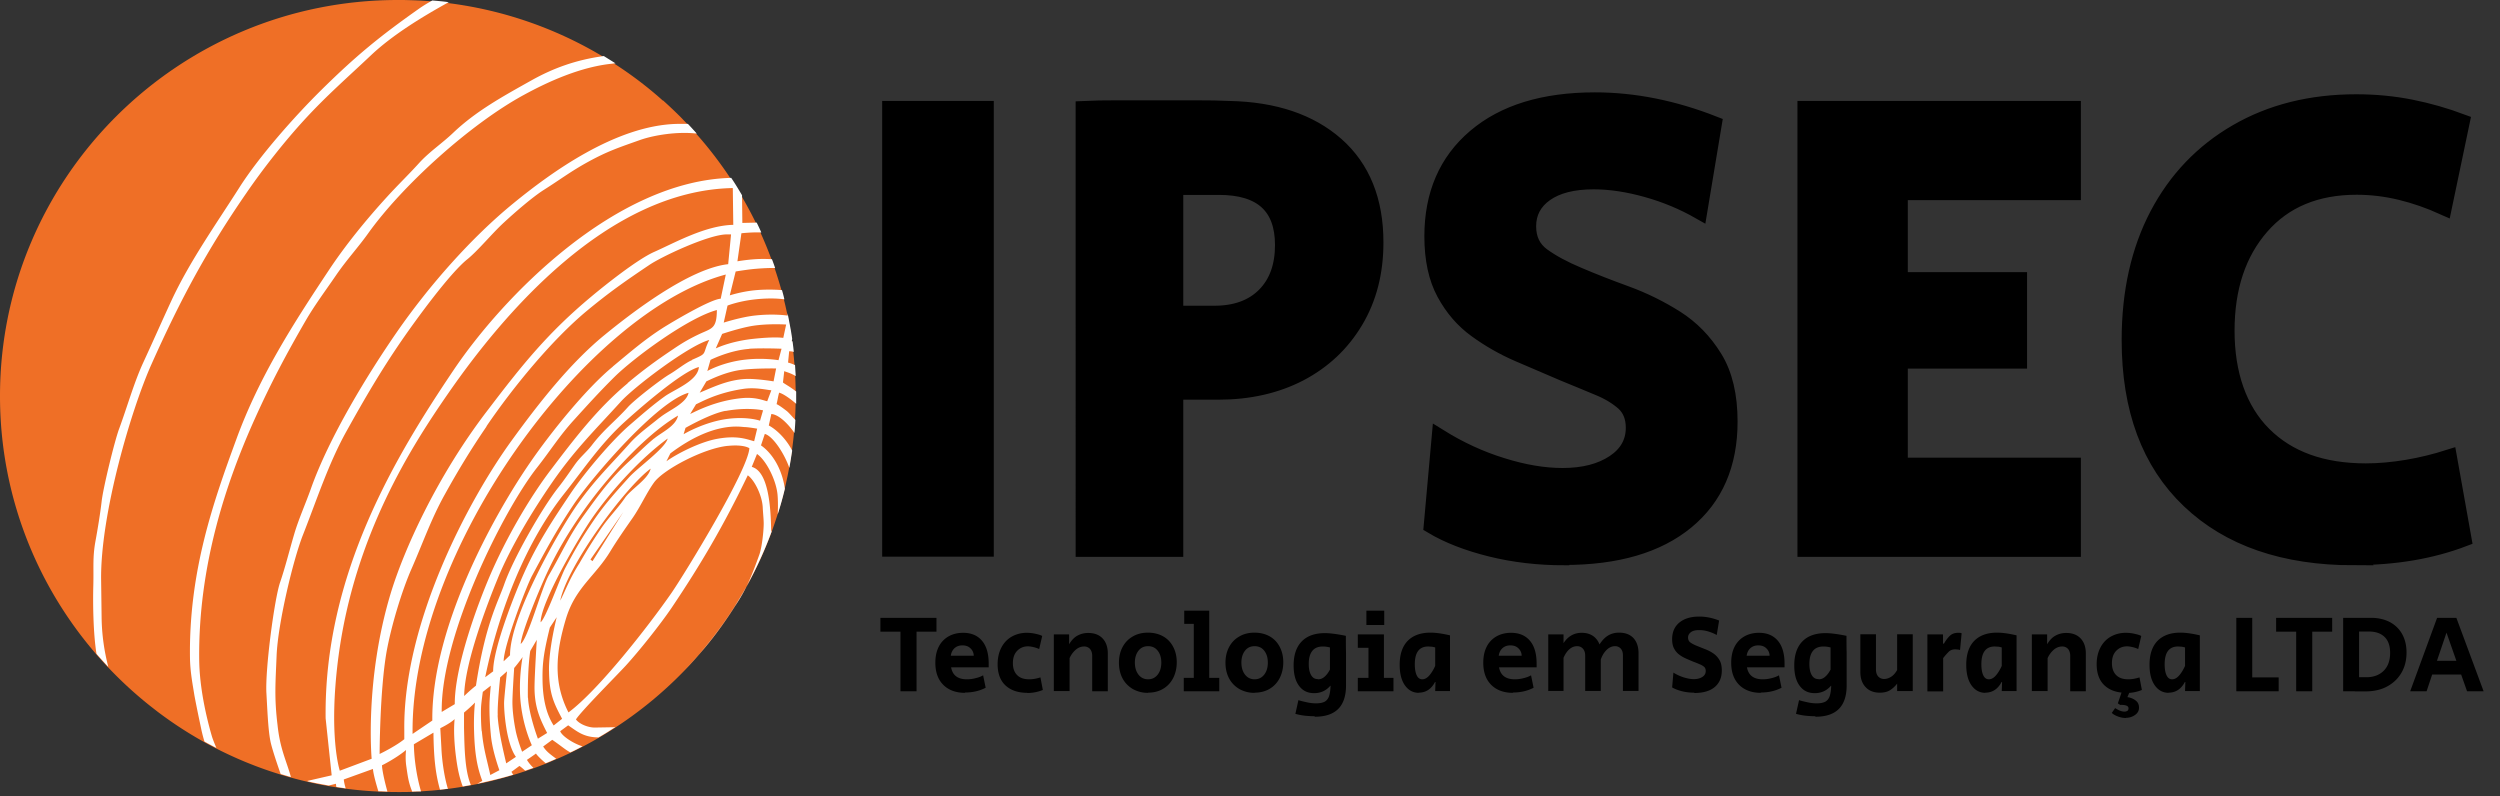 <svg viewBox="0 0 157 50" fill="none" xmlns="http://www.w3.org/2000/svg" className="block w-48 h-auto max-w-full text-slate-100"><rect x="0" y="0" width="157" height="50" fill="#333333" stroke="none"/><path d="M41.63 6.32c-1.07-.96-2.23-1.82-3.46-2.58A24.91 24.91 0 0 0 26.45.04c-.36-.02-.73-.03-1.1-.04h-.36C11.19 0 0 11.14 0 24.87c0 7.86 3.67 14.87 9.39 19.43l.5.39c3.09 2.34 6.74 3.97 10.72 4.67 1.42.25 2.88.38 4.38.38.4 0 .79 0 1.18-.03.32-.01.63-.04.95-.06.32-.03.64-.06.95-.1.33-.04.65-.09.97-.14.36-.06.72-.13 1.08-.2.33-.07.66-.14.99-.23 1.18-.3 2.32-.67 3.43-1.13.15-.07.32-.14.49-.21 8.8-3.85 14.94-12.6 14.94-22.78 0-1.41-.12-2.79-.34-4.14l-.12-.64a23.419 23.419 0 0 0-.64-2.55 24.833 24.833 0 0 0-5.66-9.69l-.46-.48c-.36-.36-.74-.72-1.12-1.06Z" style="fill-rule: evenodd; fill: rgb(239, 111, 38);"></path><path d="m38.64 3.97-.48-.3-.24-.15c-1.77.24-3.19.77-4.55 1.53-1.8 1.01-3.47 1.92-4.91 3.29-.69.66-1.51 1.2-2.15 1.91-.67.74-1.34 1.38-2.02 2.13-1.27 1.39-2.58 2.99-3.64 4.59-2.17 3.27-4.36 6.64-5.81 10.62-1.44 3.93-2.98 8.29-2.91 13.7.01.91.18 1.75.28 2.39.15.79.25 1.26.45 2.21.05.22.11.45.18.68.25.14.5.27.75.4-.13-.3-.23-.56-.28-.72-.38-1.3-.78-3.12-.8-4.8-.07-5.93 1.7-11.18 3.51-15.19 1.03-2.28 1.97-4.04 3.18-6.13.55-.95 1.25-1.89 1.88-2.81.69-1.01 1.37-1.73 2.03-2.65 2.16-3.03 6.44-6.89 9.79-8.71 1.39-.76 3.6-1.82 5.76-1.98ZM28.21.14c-.35-.05-.71-.08-1.06-.11-.29.16-.57.33-.8.49-2.53 1.78-4.01 3-6.18 5.14-1.65 1.63-3.89 4.15-5.14 6.12-1.41 2.22-3.12 4.63-4.27 7.11-.6 1.3-1.16 2.57-1.77 3.89-.58 1.26-1.01 2.8-1.51 4.15-.28.75-1.01 3.73-1.1 4.58-.08.7-.25 1.75-.39 2.5-.18 1.02-.1 1.59-.13 2.77-.03 1.07-.01 2.98.2 4.28.24.28.49.55.74.82-.25-.97-.41-2.02-.42-3.16l-.03-2.31c-.05-4.1 1.88-10.67 3.16-13.53 1.86-4.16 3.51-7.2 5.95-10.74 1.04-1.52 2.41-3.26 3.64-4.6 1.41-1.54 2.72-2.67 4.22-4.09 1.34-1.26 3.2-2.4 4.89-3.33ZM17.63 48.61c.21.06.43.13.64.19-.29-1.05-.68-1.75-.84-3.26-.21-1.74-.13-2.61-.06-4.35.08-2.05 1.05-6.07 1.66-7.61.89-2.26 1.6-4.47 2.73-6.5 1.17-2.1 2.16-3.8 3.48-5.72.89-1.29 2.99-4.18 4.11-5.08.67-.54 1.55-1.62 2.29-2.3.66-.61 1.78-1.59 2.52-2.06 1.03-.65 1.67-1.15 2.8-1.77 1.19-.65 1.86-.87 3.21-1.35.93-.33 2.41-.55 3.59-.41-.18-.2-.36-.4-.54-.59l-.02-.02h-.68c-3.88.09-7.98 3.11-10.27 4.98-2.66 2.17-5.3 5.18-7.29 8.04-1.85 2.67-4.3 6.66-5.45 9.93-.32.9-.76 1.88-1.03 2.8-.29.98-.57 2.11-.89 3.04-.36 1.05-.94 5.45-.86 6.95.05.83.1 2.27.25 3.01.1.54.65 2.09.65 2.09Zm1.7.46c.43.1.87.18 1.31.26h.01l.45-.11c0 .06.01.13.02.2l.59.09c-.07-.23-.11-.43-.12-.56l1.83-.66c.03.34.2.94.34 1.4.19 0 .38.01.57.02-.2-.71-.34-1.4-.34-1.65 0 0 .83-.4 1.51-.96 0 0-.06.47.01.98.09.61.13 1.02.36 1.59v.04l.32-.01h.25c-.26-.89-.43-1.96-.45-2.96l1.23-.73c.02 1.54.12 2.55.41 3.58l.45-.05h.05c-.24-.77-.38-1.84-.41-2.56-.02-.38-.07-1.25-.07-1.25s.61-.29.9-.57c-.07.69-.02 1.56.09 2.4.09.68.19 1.21.42 1.83l.51-.09c-.38-.92-.4-2.29-.43-3.59v-.96s.4-.33.69-.63c0 0-.09.69-.06 1.76.04 1.43.19 2.3.52 3.16l-.32.18.17-.04c.33-.07.66-.15.99-.23.37-.09.74-.19 1.1-.3a1.74 1.74 0 0 1-.11-.18l.5-.37c.12.08.24.19.36.3.18-.06.35-.12.52-.18-.17-.16-.3-.32-.41-.5 0 0 .5-.34.57-.4.03.08.36.41.61.61l.27-.11c.12-.05.26-.11.39-.17-.37-.28-.61-.44-.82-.77l.57-.42c.57.39.84.64 1.14.79.26-.12.51-.25.76-.38-.61-.19-1.3-.66-1.4-.95l.5-.37c.59.4.97.75 1.91.76.36-.21.72-.43 1.06-.66-.05 0-.09.02-.13.02l-1.17.02c-.45 0-.99-.24-1.18-.51.29-.48 2.54-2.74 3.12-3.37.85-.93 2.16-2.57 2.88-3.63 1.87-2.78 3.28-5.19 4.79-8.33.43.3.91 1.29.94 2.03.01.25.06.74.06.99 0 .49-.11 1.49-.27 1.95-.42 1.17-.8 2.18-1.54 3.25-.66 1.04-1.43 2.1-2.21 2.97-.35.39-.72.8-1.03 1.12a24.97 24.97 0 0 0 5.58-8.86l-.06.09c-.02-1.56-.17-3.79-1.22-4.07l.33-.81c.56.38 1.2 1.61 1.29 2.56.05.6.01 1.23.01 1.23.17-.52.32-1.06.45-1.6-.17-1.23-.77-2.22-1.5-2.73l.24-.72c.51.14 1.22 1.22 1.54 2.13.07-.36.12-.72.18-1.08-.36-.71-.96-1.31-1.47-1.58l.16-.72c.45.03 1.03.58 1.45 1.19.03-.27.05-.55.06-.82l-.06-.06c-.16-.16-.35-.4-.51-.52s-.43-.33-.61-.41c.08-.34.09-.48.16-.72.24.06.67.35 1.07.7v-.77c-.4-.32-.7-.46-.83-.57l.08-.71c.21.08.43.13.72.31-.01-.23-.03-.46-.04-.69-.13-.06-.28-.12-.44-.16l.07-.71c.08 0 .18.01.29.04-.02-.22-.05-.45-.08-.67h-.05l.03-.14c-.03-.21-.06-.42-.1-.63l-.12-.64-.07-.35v.15s-.85-.14-2.09 0c-.86.1-1.92.44-1.92.44l.24-1.07s.71-.28 1.74-.39c1.12-.12 1.75-.01 1.83 0l-.07-.29-.08-.29s-.79-.08-1.72.01c-.87.09-1.56.32-1.56.32l.37-1.5s.77-.13 1.28-.17c.59-.05 1.14-.06 1.2-.04-.06-.19-.13-.37-.2-.56 0 0-.51-.04-1.08 0s-1.09.13-1.09.13l.25-1.76s.24-.03.67-.05c.29-.01.58 0 .58 0-.09-.21-.19-.42-.29-.62l-.9.02-.02-1.74c-.22-.37-.44-.74-.68-1.09-7.29.19-14.33 7.46-17.44 12.08-3.6 5.35-8.14 12.79-8.03 21.86l.38 3.58-1.52.35Zm27.96-28.61c-.78.12-1.94.51-1.94.51l-.4.91c.31-.14 1.03-.43 2.17-.58 1.53-.18 2.07-.08 2.07-.08l.18-.84s-1.11-.07-2.08.08Zm-.23 1.45c-1.25.09-2.44.69-2.44.69l-.2.7s.99-.57 2.43-.72c1.12-.12 2.04.04 2.04.04l.19-.72s-1.14-.05-2.02 0Zm-.45 1.31c-1.04.12-2.05.64-2.25.73l-.42.71c.85-.35 1.75-.8 2.88-.86.69-.03 1.76.15 1.76.15l.16-.81s-1.23-.02-2.12.08Zm.02 1.21c-1.62.25-2.56.8-2.92.96l-.37.61c.48-.23 1.58-.8 3.09-.98.95-.12 1.45.11 1.75.18l.26-.69c-.28-.02-1.02-.21-1.81-.08Zm-1.06 1.37c-.95.17-2.52 1.07-2.52 1.07l-.12.4s1.31-.79 2.81-.97c1.23-.15 1.99.12 1.99.12l.19-.65s-.94-.22-2.36.04Zm-3.47 2.67-.25.5c.62-.45 2.11-1.23 3.24-1.42 1.25-.22 1.84.05 2.27.16l.19-.79s-.59-.1-.79-.1c-.29-.01-1.98-.37-4.67 1.66Zm-2.96 3.69-2.06 2.98.13.1 1.93-3.08Zm1.72-2.73c-1.59 1.17-5.22 6.07-5.68 8.29.29-.53.56-1.33 1.21-2.35.46-.8.84-1.41 1.33-2.14.49-.73 1.06-1.28 1.52-1.95.37-.55 1.48-1.19 1.62-1.85Zm-1.35.54c.54-.6 2.28-1.83 2.42-2.43-1.71 1.26-3.52 3.23-4.76 5.02-.69.99-3.21 5.22-3.22 6.52.32-.24 1.24-2.82 1.55-3.41.64-1.21 1.07-1.94 1.82-3.04.7-1.02 1.38-1.76 2.19-2.66Zm1.57-2.43c.47-.39 1.37-.78 1.5-1.44-2.13 1.25-4.59 4.04-6.02 6.1-.85 1.22-1.59 2.44-2.24 3.85-.33.71-1.57 3.61-1.62 4.39.46-.34 1.31-3.52 1.77-4.32.84-1.44 1.26-2.48 2.25-3.83.91-1.26 1.63-2.25 2.77-3.3.59-.54.94-.91 1.58-1.45Zm.35-1.31c.55-.46 1.67-.88 1.81-1.56-1.95.52-6.04 5.27-7.2 6.99-1.04 1.55-1.72 2.8-2.63 4.5-.38.72-1.79 4.43-1.78 5.37l.4-.38c-.01-2.48 3.16-8 4.32-9.6 1.11-1.53 2.01-2.37 3.21-3.72.56-.62 1.22-1.07 1.86-1.6ZM45.71 28c-1.49.14-4.07 1.49-4.65 2.32-.46.64-.84 1.5-1.34 2.22-.47.67-.97 1.39-1.39 2.08-.95 1.57-2.2 2.28-2.79 4.24-.63 2.1-.82 3.97.16 5.88 1.88-1.39 5.03-5.43 6.46-7.49.86-1.25 4.81-7.7 4.9-9.1 0 0-.32-.25-1.34-.15Zm-1.82-4.95c-1.1.29-3.83 2.69-4.71 3.49-1.49 1.37-2.5 2.89-3.76 4.48-2.31 2.93-4.05 7.13-4.95 11.51l.5-.37c-.01-1.47 1.43-5.05 1.94-6.17.86-1.92 1.85-3.4 2.95-5.04.86-1.27 2.56-3.29 3.7-4.27.72-.62 1.41-1.23 2.19-1.79.6-.43 2.08-.97 2.14-1.84Zm-.44-.45c1.04-.45.62-.29 1.09-1.25-1.29.35-4.69 2.93-5.54 3.86-1.64 1.81-2.89 3.01-4.34 5.11-1.18 1.71-2.6 4.03-3.42 6.05-.64 1.57-2.07 5.28-2.09 7.34.48-.46.74-.65.74-.65.59-3.88 1.37-5.21 1.77-6.35.58-1.66 2.39-4.81 3.39-6.08.35-.44.69-.94 1.02-1.41.36-.52.73-.79 1.09-1.25.78-1.02 1.47-1.51 2.27-2.4.4-.45 2.05-1.73 2.61-2.06.45-.26 1-.72 1.43-.9Zm-4.04 1.46c1.02-.85 1.8-1.42 2.92-2.17.56-.38 1.01-.64 1.65-.94.75-.34 1.03-.33 1.04-1.48-1.8.48-5.19 2.98-6.42 4.19-.94.93-1.68 1.75-2.56 2.72-.91 1-1.49 1.94-2.31 2.98-2.13 2.71-6.05 10.55-5.99 15.35l.82-.49c-.01-2.4 1.47-6.36 2.24-8.14.97-2.24 2.4-4.74 3.78-6.56 1.5-1.98 2.95-3.88 4.85-5.46Zm-8.86 2.73c-.94 1.37-1.78 2.75-2.61 4.25-.86 1.54-1.37 3.03-2.1 4.69-.61 1.39-1.28 3.61-1.57 5.24-.42 2.45-.43 6.38-.43 6.38 1.1-.54 1.55-.93 1.55-.93v-.6c-.07-6.65 3.97-14.34 6.76-18.18 1.67-2.3 3.63-4.81 5.8-6.59 1.65-1.35 5.31-4.19 7.78-4.46l.18-1.87h-.29c-1.14.02-4.07 1.39-4.86 1.93-1.53 1.03-2.5 1.71-3.88 2.85-2.22 1.84-4.67 4.83-6.33 7.27Zm3.52 15.85c.01 1.22.23 2.19.7 2.92l.53-.42c-.5-.95-.8-1.52-.82-2.96 0 0-.08-1.09.48-3.42l-.43.65c-.38 1.55-.47 2.22-.46 3.22Zm4.41-19.62c1.05-.87 1.98-1.68 3.12-2.41.55-.35 3.01-1.82 3.66-1.85l.32-1.52c-8.73 2.33-19.8 17.33-19.67 28.85l1.24-.84c-.06-5.77 3.78-12.78 6.16-16.23 1.28-1.86 3.49-4.61 5.18-6Zm-5.32 20.79c.05 1.07.62 2.58.62 2.58l.58-.36c-.45-.88-.82-1.66-.79-3.01.01-.71.14-2.84.14-2.84l-.41.7s-.17 1.01-.15 2.94Zm12.86-32c-7.88.15-14.44 7.93-17.89 12.92-2.34 3.38-5.86 8.9-6.87 16.47-.66 5 .08 7.2.08 7.2l2-.75s-.45-4.92 1.19-10.37c.8-2.65 2.87-7.34 6.15-11.59 2.14-2.81 3.74-4.8 6.45-7.06.92-.77 2.89-2.33 3.93-2.8 1.31-.58 3.23-1.67 4.99-1.71l-.03-2.31ZM32.18 44.1c0 .5.08 1.15.19 1.71.08.45.3 1.1.42 1.4l.61-.41s-.51-1.05-.69-2.56.11-2.98.11-2.98c-.2.3-.53.69-.53.69s-.11 1.62-.11 2.16Zm-.93.82c.06 1.03.37 2.28.54 3.02l.61-.41c-.61-.83-.77-2.97-.74-3.5.03-.47.18-1.87.18-1.87l-.43.38s-.19 1.79-.15 2.39Zm-.99 1c.1 1.13.32 1.77.53 2.75l.57-.3c-.4-1.16-.51-1.87-.54-2.28-.07-.72-.09-1.4-.08-1.87 0-.29.08-1.16.08-1.16l-.5.39s-.1.72-.11.96c-.02.38 0 1.14.04 1.51Z" style="fill: rgb(255, 255, 255); fill-rule: evenodd;"></path><path d="M56.55 43.41v-3.74h-1.26v-.87h3.52v.87h-1.25v3.74h-1.01Zm4.05.1c-.57 0-1.03-.17-1.36-.5-.33-.33-.5-.79-.5-1.39 0-.39.07-.72.21-1s.35-.5.61-.65c.26-.15.57-.23.92-.23.52 0 .91.17 1.19.5.28.33.42.81.42 1.44v.23h-2.36c.09.5.42.75.99.75.18 0 .35-.02.54-.07.18-.04.34-.1.48-.18l.16.78c-.38.2-.82.3-1.3.3Zm-.88-2.33h1.43a.63.63 0 0 0-.21-.47c-.12-.12-.29-.18-.5-.18s-.36.06-.49.17c-.13.12-.21.27-.24.48Zm4.8 2.33c-.59 0-1.05-.16-1.38-.47s-.49-.76-.49-1.33c0-.39.08-.74.23-1.03.15-.3.37-.53.64-.69.28-.16.6-.25.96-.25.18 0 .36.02.54.06.18.04.33.08.43.14l-.19.82a1.8 1.8 0 0 0-.35-.12c-.13-.03-.25-.05-.35-.05-.28 0-.51.1-.69.29-.18.19-.26.45-.26.77s.09.57.27.75c.18.18.43.26.76.26.22 0 .45-.04.7-.12l.15.79a2.565 2.565 0 0 1-.97.19Zm1.66-.1v-3.57h.96v.62c.15-.25.32-.43.52-.54.2-.11.42-.17.68-.17.38 0 .68.11.9.34.22.23.33.55.33.95v2.37h-.98v-2.22c0-.19-.05-.33-.14-.44a.482.482 0 0 0-.37-.15c-.19 0-.37.07-.53.21s-.29.32-.38.52v2.07h-.98Zm5.92.1a1.9 1.9 0 0 1-.96-.24c-.27-.16-.49-.38-.64-.66-.15-.28-.23-.61-.23-.99s.08-.71.23-.99c.15-.28.36-.5.64-.66.27-.16.59-.24.95-.24s.68.08.95.23c.27.15.48.37.63.65.15.28.23.61.23.98s-.08.71-.23 1c-.15.29-.36.51-.63.67s-.59.24-.95.24Zm0-.85c.25 0 .45-.1.6-.29.15-.19.23-.44.23-.76s-.08-.56-.23-.75c-.15-.19-.35-.28-.6-.28s-.45.09-.6.28c-.15.19-.23.44-.23.75s.08.57.23.76c.15.19.35.29.6.29Zm2.24.75v-.84h.63v-3.39h-.6v-.83h1.57v4.22h.63v.84h-2.24Zm4.45.1a1.9 1.9 0 0 1-.96-.24c-.27-.16-.49-.38-.64-.66-.15-.28-.23-.61-.23-.99s.08-.71.23-.99c.15-.28.36-.5.64-.66.27-.16.59-.24.95-.24s.68.08.95.23c.27.15.48.37.63.65.15.28.23.61.23.98s-.08.71-.23 1c-.15.29-.36.51-.63.67s-.59.24-.95.24Zm0-.85c.25 0 .45-.1.6-.29.15-.19.23-.44.23-.76s-.08-.56-.23-.75c-.15-.19-.35-.28-.6-.28s-.45.09-.6.28c-.15.19-.23.44-.23.75s.08.57.23.76c.15.19.35.29.6.29Zm3.76 2.32c-.17 0-.35-.01-.56-.03-.21-.02-.42-.06-.64-.12l.19-.86c.19.06.38.1.56.14s.37.06.55.06c.24 0 .42-.04.55-.11.13-.08.22-.2.27-.36.05-.16.08-.37.09-.63h-.02c-.26.3-.6.46-1.01.46s-.72-.15-.95-.46c-.23-.31-.34-.73-.34-1.28 0-.66.17-1.16.51-1.51s.83-.52 1.46-.52c.19 0 .4.02.62.05.22.03.45.07.69.12 0 .36 0 .71.01 1.07v2.05c0 .66-.17 1.15-.49 1.47-.32.32-.8.49-1.46.49Zm.22-2.32c.15 0 .29-.05.41-.16.13-.11.24-.26.34-.45v-1.39c-.15-.04-.3-.06-.44-.06-.3 0-.52.09-.67.28-.15.19-.22.46-.22.82 0 .3.05.53.15.7.1.17.24.25.43.25Zm2.5.75v-.84h.67v-1.89h-.67v-.84h1.64v2.73h.6v.84h-2.24Zm.54-4.16v-.9h1.12v.9h-1.12Zm3.3 4.26c-.37 0-.66-.16-.88-.47-.22-.31-.33-.74-.33-1.29 0-.66.17-1.16.5-1.5.33-.34.81-.52 1.43-.52.35 0 .76.06 1.23.17v3.5h-.93l.02-.57h-.03c-.24.45-.58.67-1.03.67Zm.21-.85c.15 0 .3-.08.44-.24.14-.16.26-.36.37-.6v-1.16c-.07-.02-.15-.04-.23-.05-.08 0-.15-.01-.21-.01-.56 0-.84.37-.84 1.12 0 .29.04.52.12.69.08.17.2.25.35.25Zm5.69.85c-.57 0-1.03-.17-1.36-.5-.33-.33-.5-.79-.5-1.39 0-.39.07-.72.21-1s.35-.5.61-.65c.26-.15.57-.23.92-.23.52 0 .91.17 1.19.5.28.33.42.81.42 1.44v.23h-2.36c.09.5.42.75.99.75.18 0 .35-.02.54-.07.18-.04.34-.1.48-.18l.16.78c-.38.2-.82.3-1.3.3Zm-.88-2.33h1.43a.63.63 0 0 0-.21-.47c-.12-.12-.29-.18-.5-.18s-.36.06-.49.17c-.13.12-.21.27-.24.48Zm3.1 2.23v-3.57h.96v.55c.28-.43.66-.65 1.14-.65.27 0 .5.06.7.19.19.13.33.31.42.54.16-.25.34-.44.54-.56.2-.12.43-.18.69-.18.38 0 .68.11.9.34.21.23.32.55.32.95v2.37h-.98v-2.22c0-.19-.04-.33-.14-.44a.46.46 0 0 0-.36-.15c-.19 0-.37.08-.53.24-.16.16-.28.36-.36.6v1.97h-.98v-2.22c0-.18-.05-.33-.14-.43a.475.475 0 0 0-.37-.16c-.17 0-.33.06-.48.19-.15.13-.27.31-.37.54v2.08h-.98Zm9.17.09c-.27 0-.53-.03-.77-.09s-.45-.14-.62-.24l.08-.93c.21.13.43.23.65.3.23.07.44.11.63.11.22 0 .4-.05.54-.14.14-.09.21-.21.21-.37 0-.11-.03-.2-.1-.26a.877.877 0 0 0-.27-.16c-.11-.05-.23-.1-.37-.15-.15-.06-.31-.13-.47-.2-.16-.07-.31-.15-.44-.25-.14-.1-.25-.23-.33-.38-.09-.16-.13-.36-.13-.6 0-.44.15-.79.45-1.04s.72-.38 1.25-.38c.41 0 .83.08 1.25.25l-.15.91c-.17-.1-.35-.17-.55-.23-.2-.06-.38-.08-.56-.08-.22 0-.39.04-.51.13s-.18.2-.18.34c0 .13.05.24.15.31.1.07.23.14.38.2s.32.13.5.2.36.15.52.26c.16.1.3.24.41.42.11.17.16.4.16.67 0 .45-.15.8-.45 1.05-.3.25-.73.37-1.28.37Zm4.18.01c-.57 0-1.03-.17-1.36-.5-.33-.33-.5-.79-.5-1.39 0-.39.07-.72.21-1s.35-.5.61-.65c.26-.15.57-.23.92-.23.52 0 .91.17 1.19.5.28.33.42.81.42 1.44v.23h-2.36c.09.5.42.75.99.75.18 0 .35-.02.54-.07.18-.04.34-.1.48-.18l.16.78c-.38.2-.82.3-1.3.3Zm-.88-2.33h1.43a.63.63 0 0 0-.21-.47c-.12-.12-.29-.18-.5-.18s-.36.06-.49.17c-.13.12-.21.27-.24.48Zm4.29 3.8c-.17 0-.35-.01-.56-.03-.21-.02-.42-.06-.64-.12l.19-.86c.19.06.38.1.56.14s.37.06.55.06c.24 0 .42-.04.55-.11.13-.08.22-.2.27-.36.05-.16.08-.37.09-.63h-.02c-.26.3-.6.46-1.01.46s-.72-.15-.95-.46c-.23-.31-.34-.73-.34-1.28 0-.66.17-1.16.51-1.51s.83-.52 1.46-.52c.19 0 .4.02.62.05.22.03.45.07.69.12 0 .36 0 .71.01 1.07v2.05c0 .66-.17 1.15-.49 1.47-.32.32-.8.49-1.46.49Zm.22-2.32c.15 0 .29-.05.41-.16.13-.11.24-.26.34-.45v-1.39c-.15-.04-.3-.06-.44-.06-.3 0-.52.09-.67.28-.15.19-.22.46-.22.82 0 .3.05.53.15.7.1.17.24.25.43.25Zm3.84.84c-.38 0-.68-.12-.89-.35-.22-.23-.33-.55-.33-.95v-2.37h.98v2.21c0 .19.05.34.14.44.09.1.22.16.37.16s.31-.05.46-.15.26-.24.36-.41v-2.25h.98v3.57h-.98v-.47c-.12.16-.27.3-.44.41-.17.11-.39.16-.65.16Zm2.99-.09v-3.57h.98v.58h.06c.12-.21.25-.38.38-.5s.3-.18.52-.18c.08 0 .15 0 .21.03l-.1 1.05c-.05-.01-.1-.03-.15-.03-.05 0-.09-.01-.15-.01-.17 0-.31.05-.41.15s-.22.23-.35.4v2.09h-.98Zm3.65.1c-.37 0-.66-.16-.88-.47-.22-.31-.33-.74-.33-1.29 0-.66.17-1.16.5-1.5.33-.34.81-.52 1.43-.52.35 0 .76.06 1.23.17v3.5h-.93l.02-.57h-.03c-.24.45-.58.67-1.03.67Zm.21-.85c.15 0 .3-.08.44-.24.14-.16.26-.36.37-.6v-1.16c-.07-.02-.15-.04-.23-.05-.08 0-.15-.01-.21-.01-.56 0-.84.37-.84 1.12 0 .29.04.52.12.69.08.17.2.25.35.25Zm2.7.75v-3.57h.96v.62c.15-.25.32-.43.52-.54.2-.11.42-.17.68-.17.38 0 .68.11.9.34.22.23.33.55.33.95v2.37h-.98v-2.22c0-.19-.05-.33-.14-.44a.482.482 0 0 0-.37-.15c-.19 0-.37.07-.53.21s-.29.32-.38.52v2.07h-.98Zm5.94.1c-.59 0-1.05-.16-1.38-.47s-.49-.76-.49-1.33c0-.39.08-.74.23-1.03.15-.3.37-.53.64-.69.28-.16.6-.25.96-.25.18 0 .36.02.54.06.18.04.33.08.43.14l-.19.82a1.8 1.8 0 0 0-.35-.12c-.13-.03-.25-.05-.35-.05-.28 0-.51.1-.69.29-.18.19-.26.45-.26.77s.09.57.27.75c.18.18.43.26.76.26.22 0 .45-.04.7-.12l.15.79a2.565 2.565 0 0 1-.97.19Zm-.03 1.58c-.17 0-.33-.03-.49-.09-.16-.06-.3-.13-.4-.23l.21-.3c.1.06.2.12.3.16.11.04.2.06.29.06.07 0 .13-.02.18-.05.05-.03.07-.09.07-.16 0-.09-.06-.15-.17-.18s-.23-.04-.35-.03l-.15-.1.32-.93.5.03-.22.51c.22.03.39.11.53.22s.2.26.2.44c0 .19-.08.34-.25.46-.17.12-.36.18-.58.18Zm2.69-1.58c-.37 0-.66-.16-.88-.47-.22-.31-.33-.74-.33-1.29 0-.66.17-1.16.5-1.5.33-.34.81-.52 1.43-.52.35 0 .76.06 1.23.17v3.5h-.93l.02-.57h-.03c-.24.45-.58.67-1.03.67Zm.21-.85c.15 0 .3-.08.44-.24.14-.16.26-.36.37-.6v-1.16c-.07-.02-.15-.04-.23-.05-.08 0-.15-.01-.21-.01-.56 0-.84.37-.84 1.12 0 .29.04.52.12.69.08.17.2.25.35.25Zm4.03.75V38.8h1v3.74h1.66v.87h-2.67Zm3.76 0v-3.74h-1.26v-.87h3.52v.87h-1.25v3.74h-1.01Zm3.68 0h-.73V38.8h1.76c.46 0 .85.1 1.18.27.33.18.59.43.77.76.18.33.27.71.27 1.15 0 .49-.11.91-.32 1.27-.21.36-.5.64-.88.85s-.82.31-1.33.32h-.72Zm.27-.88h.45c.47 0 .83-.14 1.1-.41.27-.27.4-.65.4-1.12 0-.43-.11-.76-.34-.99-.23-.23-.56-.35-.99-.35h-.62v2.87Zm3.21.88 1.69-4.61h1.21l1.71 4.61h-1.04l-.37-1.05h-1.82l-.35 1.05h-1.03Zm1.67-1.91h1.23l-.62-1.77-.6 1.77Z" fill="url(#a)"></path><path d="M55.9 34.46V6.84h6.01v27.62H55.9Zm12.15 0V6.84c.61-.03 1.31-.04 2.09-.04h4.96c.8 0 1.51.01 2.11.04 2.82.06 5.05.81 6.7 2.26 1.64 1.45 2.47 3.49 2.47 6.12 0 1.88-.42 3.52-1.27 4.94s-2 2.5-3.48 3.28c-1.48.77-3.19 1.16-5.12 1.16h-2.7v9.87h-5.76Zm5.76-14.76h2.45c1.35 0 2.41-.39 3.17-1.16.76-.77 1.14-1.82 1.14-3.15 0-2.43-1.34-3.65-4.02-3.65h-2.74v7.96ZM98.24 35c-1.63 0-3.17-.18-4.62-.54s-2.69-.84-3.71-1.45l.5-5.56c1.24.77 2.55 1.38 3.92 1.8 1.37.43 2.63.64 3.8.64 1.33 0 2.4-.28 3.23-.83.83-.55 1.24-1.29 1.24-2.2 0-.66-.21-1.18-.62-1.56-.42-.37-.95-.7-1.62-.97-.66-.28-1.4-.58-2.2-.91-.91-.39-1.85-.79-2.8-1.2-.95-.41-1.84-.92-2.65-1.51-.82-.59-1.48-1.36-1.99-2.3-.51-.94-.77-2.13-.77-3.57 0-2.63.9-4.71 2.7-6.24 1.8-1.53 4.3-2.3 7.51-2.3 2.46 0 4.95.5 7.47 1.49l-.91 5.47c-1.02-.58-2.12-1.04-3.3-1.37-1.18-.33-2.29-.5-3.34-.5-1.3 0-2.31.26-3.03.77-.72.51-1.08 1.2-1.08 2.05 0 .8.3 1.42.89 1.85.59.43 1.35.84 2.26 1.22.91.39 1.91.78 3.01 1.18 1.09.4 2.13.91 3.11 1.53s1.79 1.45 2.43 2.49.95 2.37.95 4c0 2.68-.91 4.77-2.72 6.26-1.81 1.49-4.36 2.24-7.65 2.24Zm15.14-.54V6.84h16.8v5.23h-10.87v5.52h7.49v5.06h-7.49v6.59h10.87v5.23h-16.8Zm34.46.54c-4.4 0-7.85-1.19-10.35-3.57s-3.75-5.74-3.75-10.08c0-3.01.59-5.63 1.76-7.86 1.17-2.22 2.83-3.96 4.98-5.2 2.14-1.24 4.64-1.87 7.49-1.87 1.19 0 2.34.11 3.44.33 1.11.22 2.17.53 3.19.91l-1.12 5.35c-.91-.41-1.82-.73-2.74-.95-.91-.22-1.82-.33-2.74-.33-2.54 0-4.54.83-5.99 2.49-1.45 1.66-2.18 3.84-2.18 6.55s.77 4.96 2.32 6.51c1.55 1.55 3.69 2.32 6.43 2.32.83 0 1.69-.08 2.59-.23.9-.15 1.78-.37 2.63-.64l.91 5.1c-2.02.77-4.31 1.16-6.88 1.16Z" style="fill: url(&quot;#a&quot;); stroke: url(&quot;#a&quot;); stroke-miterlimit: 10; stroke-width: 1px;"></path><defs><linearGradient id="a" x1="-2.72961e-07" y1="22.992" x2="224.397" y2="22.992" gradientUnits="userSpaceOnUse"><stop stopColor="#000"></stop></linearGradient><linearGradient id="paint1_linear_499_29" x1="-2.72961e-07" y1="22.992" x2="224.397" y2="22.992" gradientUnits="userSpaceOnUse"><stop stopColor="#000"></stop><stop offset="1" stopColor="#fff"></stop></linearGradient><linearGradient id="paint2_linear_499_29" x1="-2.72961e-07" y1="22.992" x2="224.397" y2="22.992" gradientUnits="userSpaceOnUse"><stop stopColor="#000"></stop><stop offset="1" stopColor="#fff"></stop></linearGradient><linearGradient id="paint3_linear_499_29" x1="-2.72961e-07" y1="22.992" x2="224.397" y2="22.992" gradientUnits="userSpaceOnUse"><stop stopColor="#000"></stop><stop offset="1" stopColor="#fff"></stop></linearGradient><linearGradient id="paint4_linear_499_29" x1="-2.72961e-07" y1="22.992" x2="224.397" y2="22.992" gradientUnits="userSpaceOnUse"><stop stopColor="#000"></stop><stop offset="1" stopColor="#fff"></stop></linearGradient><linearGradient id="paint5_linear_499_29" x1="-2.72961e-07" y1="22.992" x2="224.397" y2="22.992" gradientUnits="userSpaceOnUse"><stop stopColor="#000"></stop><stop offset="1" stopColor="#fff"></stop></linearGradient><linearGradient id="paint6_linear_499_29" x1="-2.72961e-07" y1="22.992" x2="224.397" y2="22.992" gradientUnits="userSpaceOnUse"><stop stopColor="#000"></stop><stop offset="1" stopColor="#fff"></stop></linearGradient><linearGradient id="paint7_linear_499_29" x1="-2.72961e-07" y1="22.992" x2="224.397" y2="22.992" gradientUnits="userSpaceOnUse"><stop stopColor="#000"></stop><stop offset="1" stopColor="#fff"></stop></linearGradient><linearGradient id="paint8_linear_499_29" x1="-2.72961e-07" y1="22.992" x2="224.397" y2="22.992" gradientUnits="userSpaceOnUse"><stop stopColor="#000"></stop><stop offset="1" stopColor="#fff"></stop></linearGradient></defs></svg>